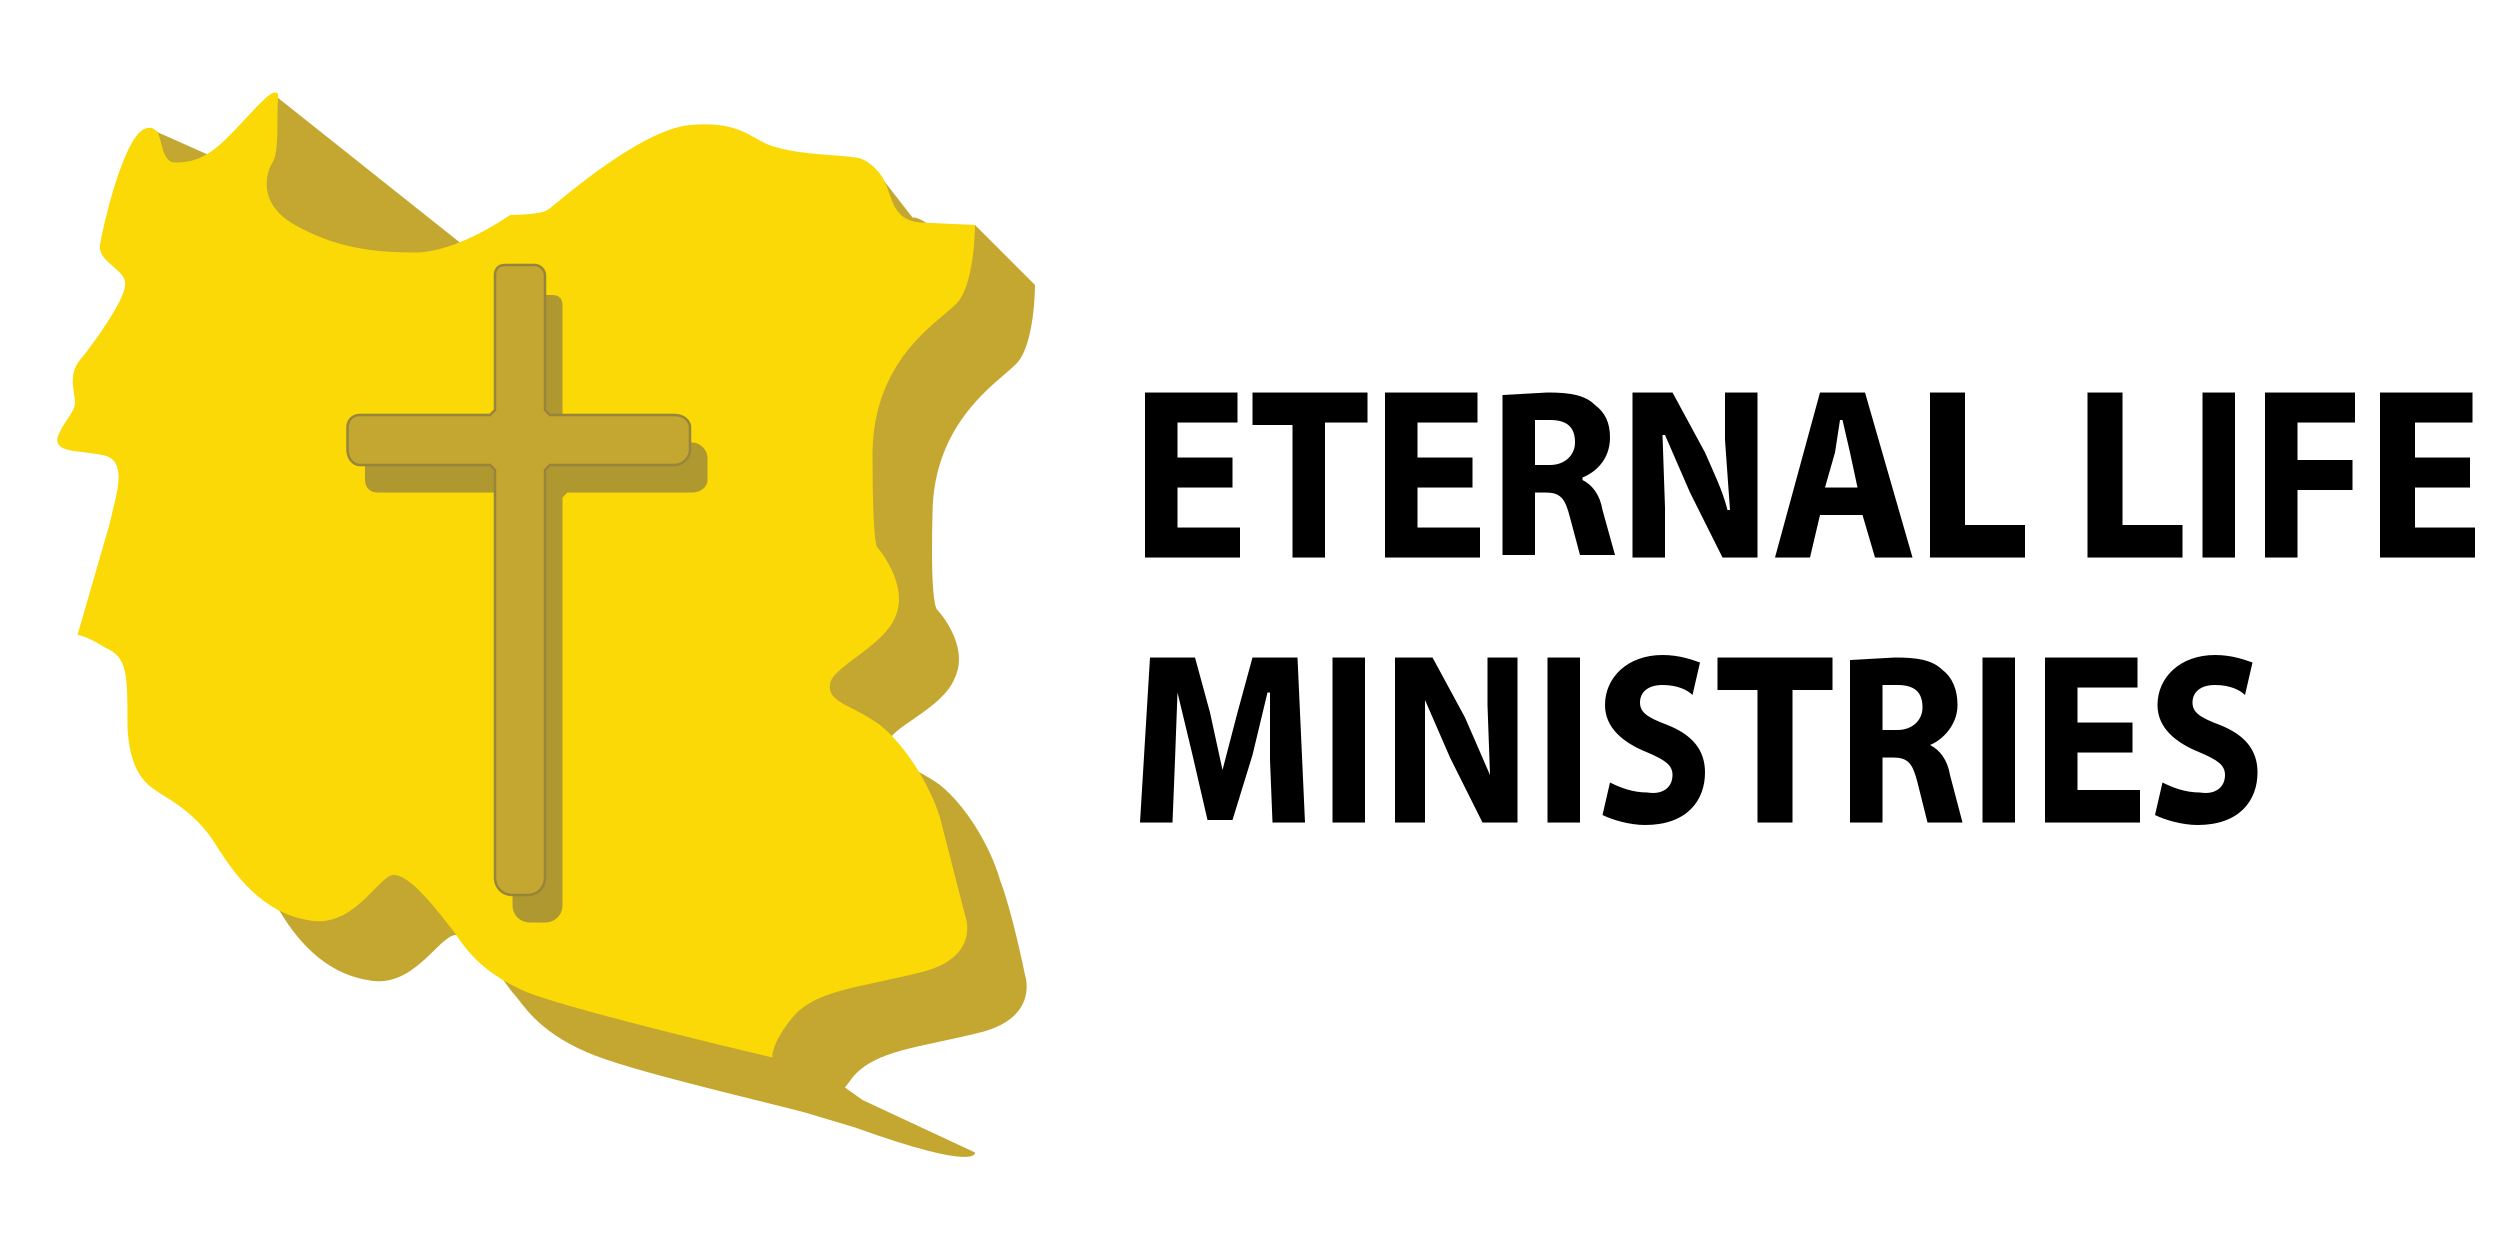 <svg xmlns="http://www.w3.org/2000/svg" viewBox="0 0 1000 500" xml:space="preserve"><style>.st0{display:none}</style><path id="Layer_3" fill="#c3a730" d="M400 352c-4-14-14-30-24-38-11-8-21-9-21-16s22-14 27-27c6-13-7-27-7-27s-3 0-2-38c0-37 26-53 33-60 8-7 8-32 8-32l-24-24-11 2-1 6c-3-6-8-10-12-11h-1l-14-18-16 15c-10-3-13-12-35-10-21 3-55 33-57 35l-15 1s-13 10-27 14l-7-19-83-66-14 29-36-16h-4l16 38-9 32c-1 7 11 10 10 16 0 6-13 23-18 30s-2 14-2 17c0 4-5 8-6 14s7 5 18 7c10 3 5 18 2 27l-13 45c1 0 3 0 12 5s8 10 9 32c0 22 24 18 28 21 5 2 0 15 7 27s18 26 36 29c18 4 28-17 35-18s19 18 23 23c4 4 9 15 30 24 16 7 64 18 87 24l20 6c50 18 48 10 48 10l-45-21-7-5 3-4c9-11 27-12 51-18s18-23 18-23-5-25-10-38z"/><path id="Layer_2" fill="#fad906" d="M57 52s3-2 5 0c3 1 2 13 8 13s12-1 21-10 16-18 19-18c2 0 1 1 1 9s0 16-2 19-7 16 9 25 31 11 48 11 38-15 38-15 12 0 15-2c2-1 36-32 57-34 22-2 25 7 35 9 10 3 26 3 31 4 4 0 10 5 12 10 3 6 3 15 14 16l22 1s0 25-8 32c-7 7-33 22-33 60s2 37 2 37 13 15 7 28c-5 12-26 20-26 27-1 7 9 8 20 16 10 8 20 24 24 37l10 39s7 17-18 23c-24 6-42 7-51 18s-8 16-8 16-77-18-98-26c-21-9-26-20-30-25s-17-23-24-22c-6 1-16 22-34 18-18-3-29-18-36-29-7-12-17-18-22-21-4-3-13-6-14-27 0-22 0-28-9-32-8-5-11-5-11-5l13-45c2-10 8-25-3-27s-19-1-18-7c2-6 7-10 7-14s-3-11 2-17 18-24 18-30c1-6-11-9-10-16s9-41 17-46z"/><path id="Layer_6" fill="#b09831" d="M277 177h-50l-2-2v-53c0-3-2-4-4-4h-12c-3 0-4 2-4 4v53l-2 2h-52c-3 0-5 3-5 6v9c0 3 2 5 5 5h52l2 2v163c0 4 3 7 7 7h6c4 0 7-3 7-7V199l2-2h50c3 0 6-2 6-5v-9c0-3-3-6-6-6z"/><g id="Layer_5"><path fill="#c3a730" stroke="#96853b" stroke-miterlimit="10" d="M270 166h-50l-2-2v-54c0-2-2-4-4-4h-12c-3 0-4 2-4 4v54l-2 2h-52c-3 0-5 2-5 5v9c0 3 2 6 5 6h52l2 2v163c0 4 3 7 7 7h6c4 0 7-3 7-7V188l2-2h50c3 0 6-3 6-6v-9c0-3-3-5-6-5z"/><path d="M493 195h-22v16h25v12h-38v-66h37v12h-24v14h22v12zM517 170h-16v-13h46v12h-17v54h-13v-53zM589 195h-22v16h25v12h-38v-66h37v12h-24v14h22v12zM601 158l18-1c9 0 15 1 19 5 4 3 6 7 6 13 0 9-6 14-11 16v1c4 2 7 6 8 12l5 18h-14l-4-15c-2-8-4-10-10-10h-4v25h-13v-64zm13 28h6c6 0 10-4 10-9 0-6-3-9-10-9h-6v18zM653 223v-66h16l13 24c3 7 7 15 9 23h1l-2-28v-19h13v66h-14l-13-26-10-23h-1l1 29v20h-13zM728 206l-4 17h-14l18-66h18l19 66h-15l-5-17h-17zm15-11-3-14-3-13h-1l-2 13-4 14h13zM772 157h14v53h24v13h-38v-66zM835 157h14v53h24v13h-38v-66zM894 157v66h-13v-66h13zM906 157h36v12h-23v15h22v12h-22v27h-13v-66zM988 195h-22v16h24v12h-38v-66h37v12h-23v14h22v12zM508 304v-27h-1l-6 25-8 26h-10l-6-26-6-25-1 27-1 25h-13l4-66h18l6 22 5 23 6-23 6-22h18l3 66h-13l-1-25zM546 263v66h-13v-66h13zM558 329v-66h15l13 24 10 23-1-28v-19h12v66h-14l-13-26-10-23v49h-12zM632 263v66h-13v-66h13zM644 313c4 2 9 4 15 4 6 1 10-2 10-7 0-4-3-6-10-9-10-4-17-10-17-19 0-11 9-20 23-20 7 0 12 2 15 3l-3 13c-2-2-6-4-12-4s-9 3-9 7 3 6 11 9c10 4 15 10 15 19 0 11-7 21-24 21-6 0-13-2-17-4l3-13zM703 276h-16v-13h46v13h-16v53h-14v-53zM740 264l18-1c9 0 15 1 19 5 4 3 6 8 6 14 0 8-6 14-11 16 4 2 7 6 8 12l5 19h-14l-4-16c-2-8-4-10-10-10h-4v26h-13v-65zm13 28h6c6 0 10-4 10-9 0-6-3-9-10-9h-6v18zM806 263v66h-13v-66h13zM853 301h-22v15h25v13h-38v-66h37v12h-24v14h22v12zM865 313c4 2 9 4 15 4 6 1 10-2 10-7 0-4-3-6-10-9-10-4-17-10-17-19 0-11 9-20 23-20 7 0 12 2 15 3l-3 13c-2-2-6-4-12-4s-9 3-9 7 3 6 11 9c10 4 15 10 15 19 0 11-7 21-24 21-6 0-13-2-17-4l3-13z"/></g></svg>
